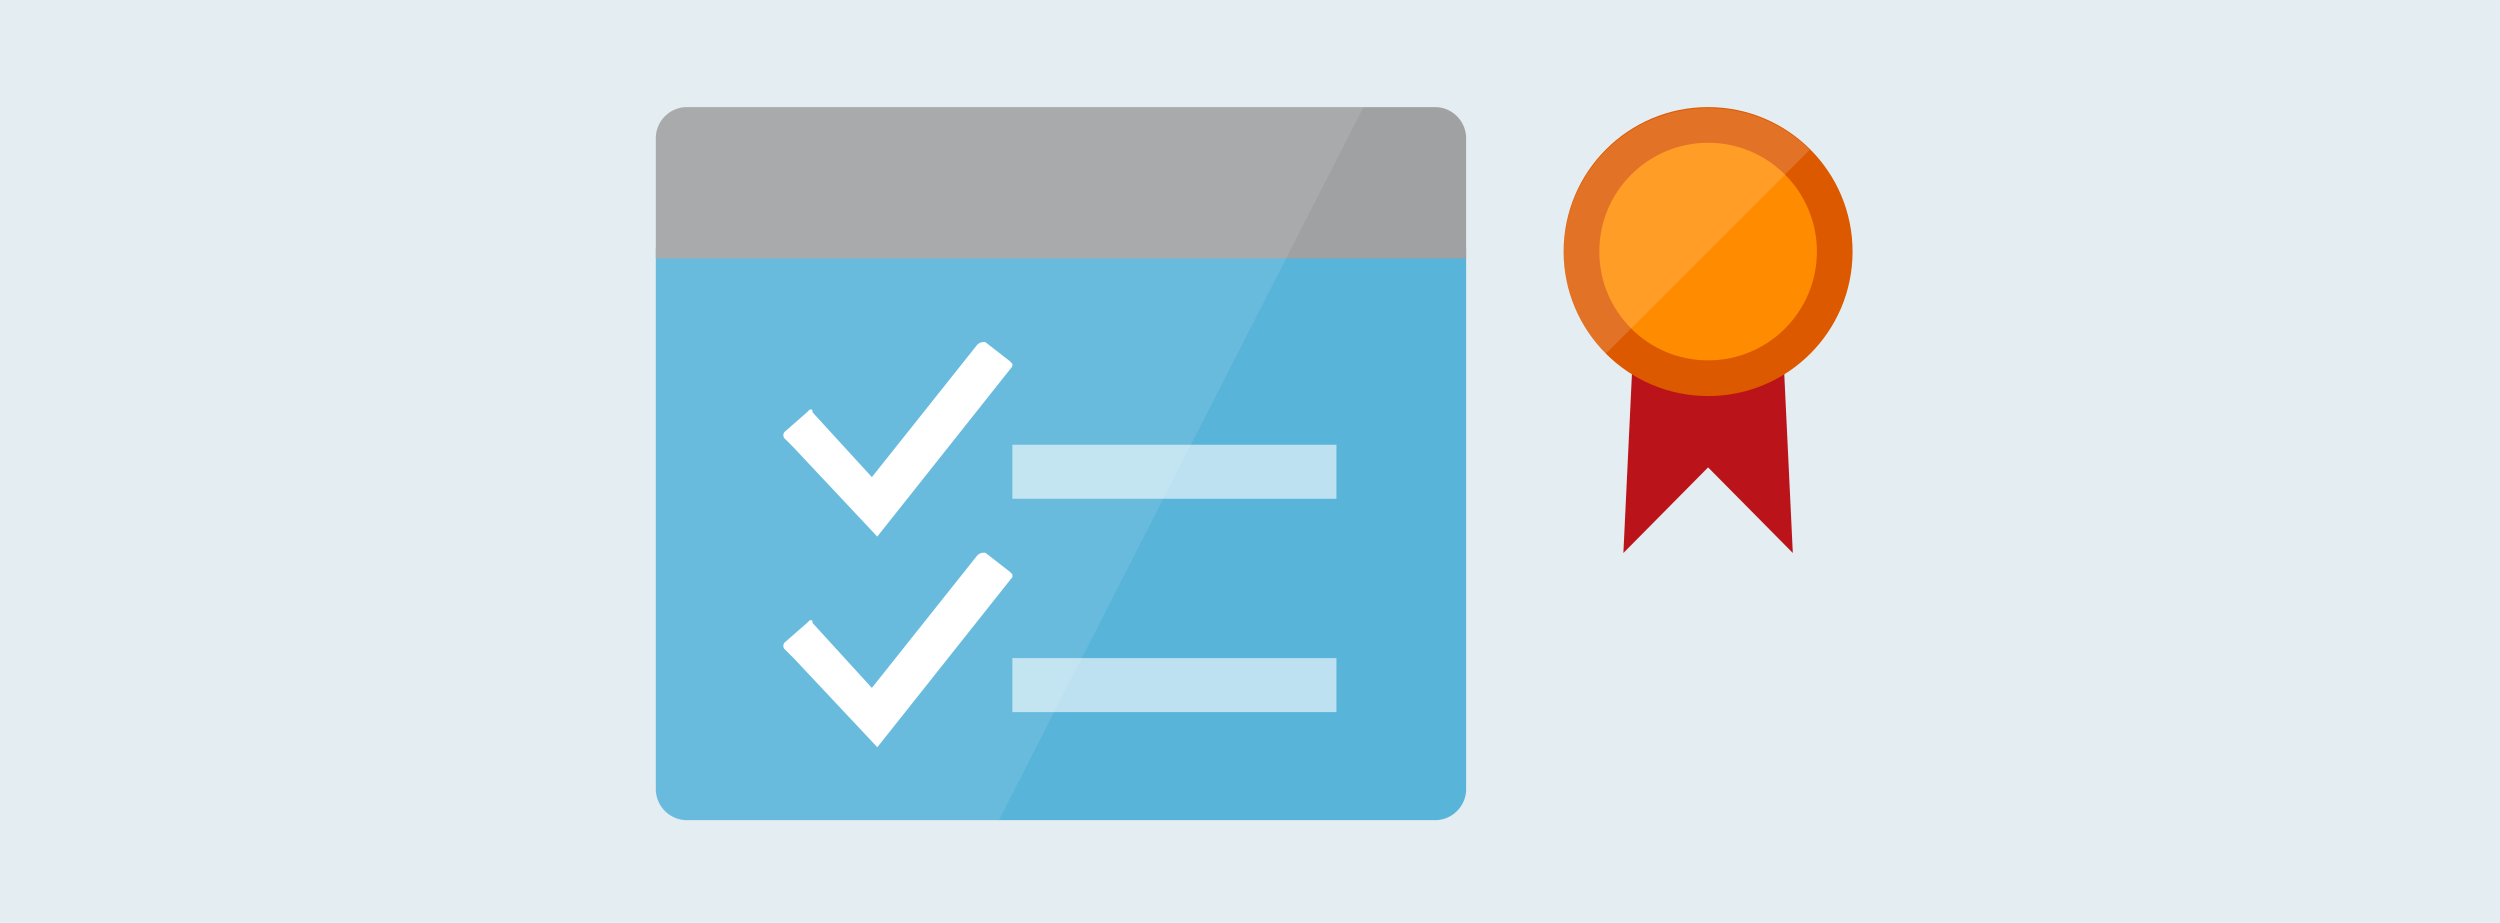 <svg xmlns="http://www.w3.org/2000/svg" xmlns:xlink="http://www.w3.org/1999/xlink" viewBox="0 0 298 110"><defs><symbol id="IZ_Rule" data-name="IZ_Rule" viewBox="0 0 32.425 50"><path fill="#ba141a" d="M24.525,24.9a12.364,12.364,0,0,1-16.6,0L6.725,50l9.5-9.6,9.5,9.6Z"/><circle cx="16.225" cy="16.2" r="16.2" fill="#dd5900"/><circle cx="16.225" cy="16.2" r="12.2" fill="#ff8c00"/><path fill="#fff" d="M4.725,27.7a16.193,16.193,0,0,1,22.9-22.9Z" opacity=".15" style="isolation:isolate"/></symbol></defs><title>2 - collation</title><g id="background_blue" data-name="background blue"><rect width="298" height="110" fill="#e4edf1"/></g><g id="Shapes"><g><g><path fill="#59b4d9" d="M78.176,93.9a3.719,3.719,0,0,0,3.57,3.862c.1,0,.2,0,.292,0H170.9a3.719,3.719,0,0,0,3.862-3.57c0-.1,0-.2,0-.292V29.511H78.176Z"/><path fill="#a0a1a2" d="M170.9,12.77H82.038a3.719,3.719,0,0,0-3.862,3.57c0,.1,0,.2,0,.292V30.8h96.583V16.632a3.718,3.718,0,0,0-3.569-3.862C171.091,12.766,170.993,12.766,170.9,12.77Z"/><path fill="#fff" d="M82.038,12.77a3.719,3.719,0,0,0-3.862,3.57c0,.1,0,.2,0,.292V93.9a3.719,3.719,0,0,0,3.57,3.862c.1,0,.2,0,.292,0h37.025L162.524,12.77Z" opacity=".1" style="isolation:isolate"/><path fill="#fff" d="M94.594,53.336l-.971-.972a.6.6,0,0,1-.126-.846.6.6,0,0,1,.126-.125L96.2,49.138l.323-.323c.323,0,.323,0,.323.323l7.081,7.737L116.481,41.1a1.129,1.129,0,0,1,.643-.323h.323l2.9,2.255.323.323v.323l-16.1,20.283Z"/><rect width="38.632" height="6.44" x="120.673" y="53.013" fill="#fff" opacity=".6" style="isolation:isolate"/><path fill="#fff" d="M94.594,78.445l-.971-.971a.6.6,0,0,1-.126-.846.627.627,0,0,1,.126-.126L96.2,74.248l.323-.323c.323,0,.323,0,.323.323L103.925,82,116.488,66.21a1.123,1.123,0,0,1,.644-.323h.323l2.9,2.254.323.323v.323l-16.1,20.283Z"/><rect width="38.632" height="6.44" x="120.673" y="78.445" fill="#fff" opacity=".6" style="isolation:isolate"/></g><use width="32.425" height="50" transform="translate(186.358 12.767) scale(1.063)" xlink:href="#IZ_Rule"/></g></g></svg>